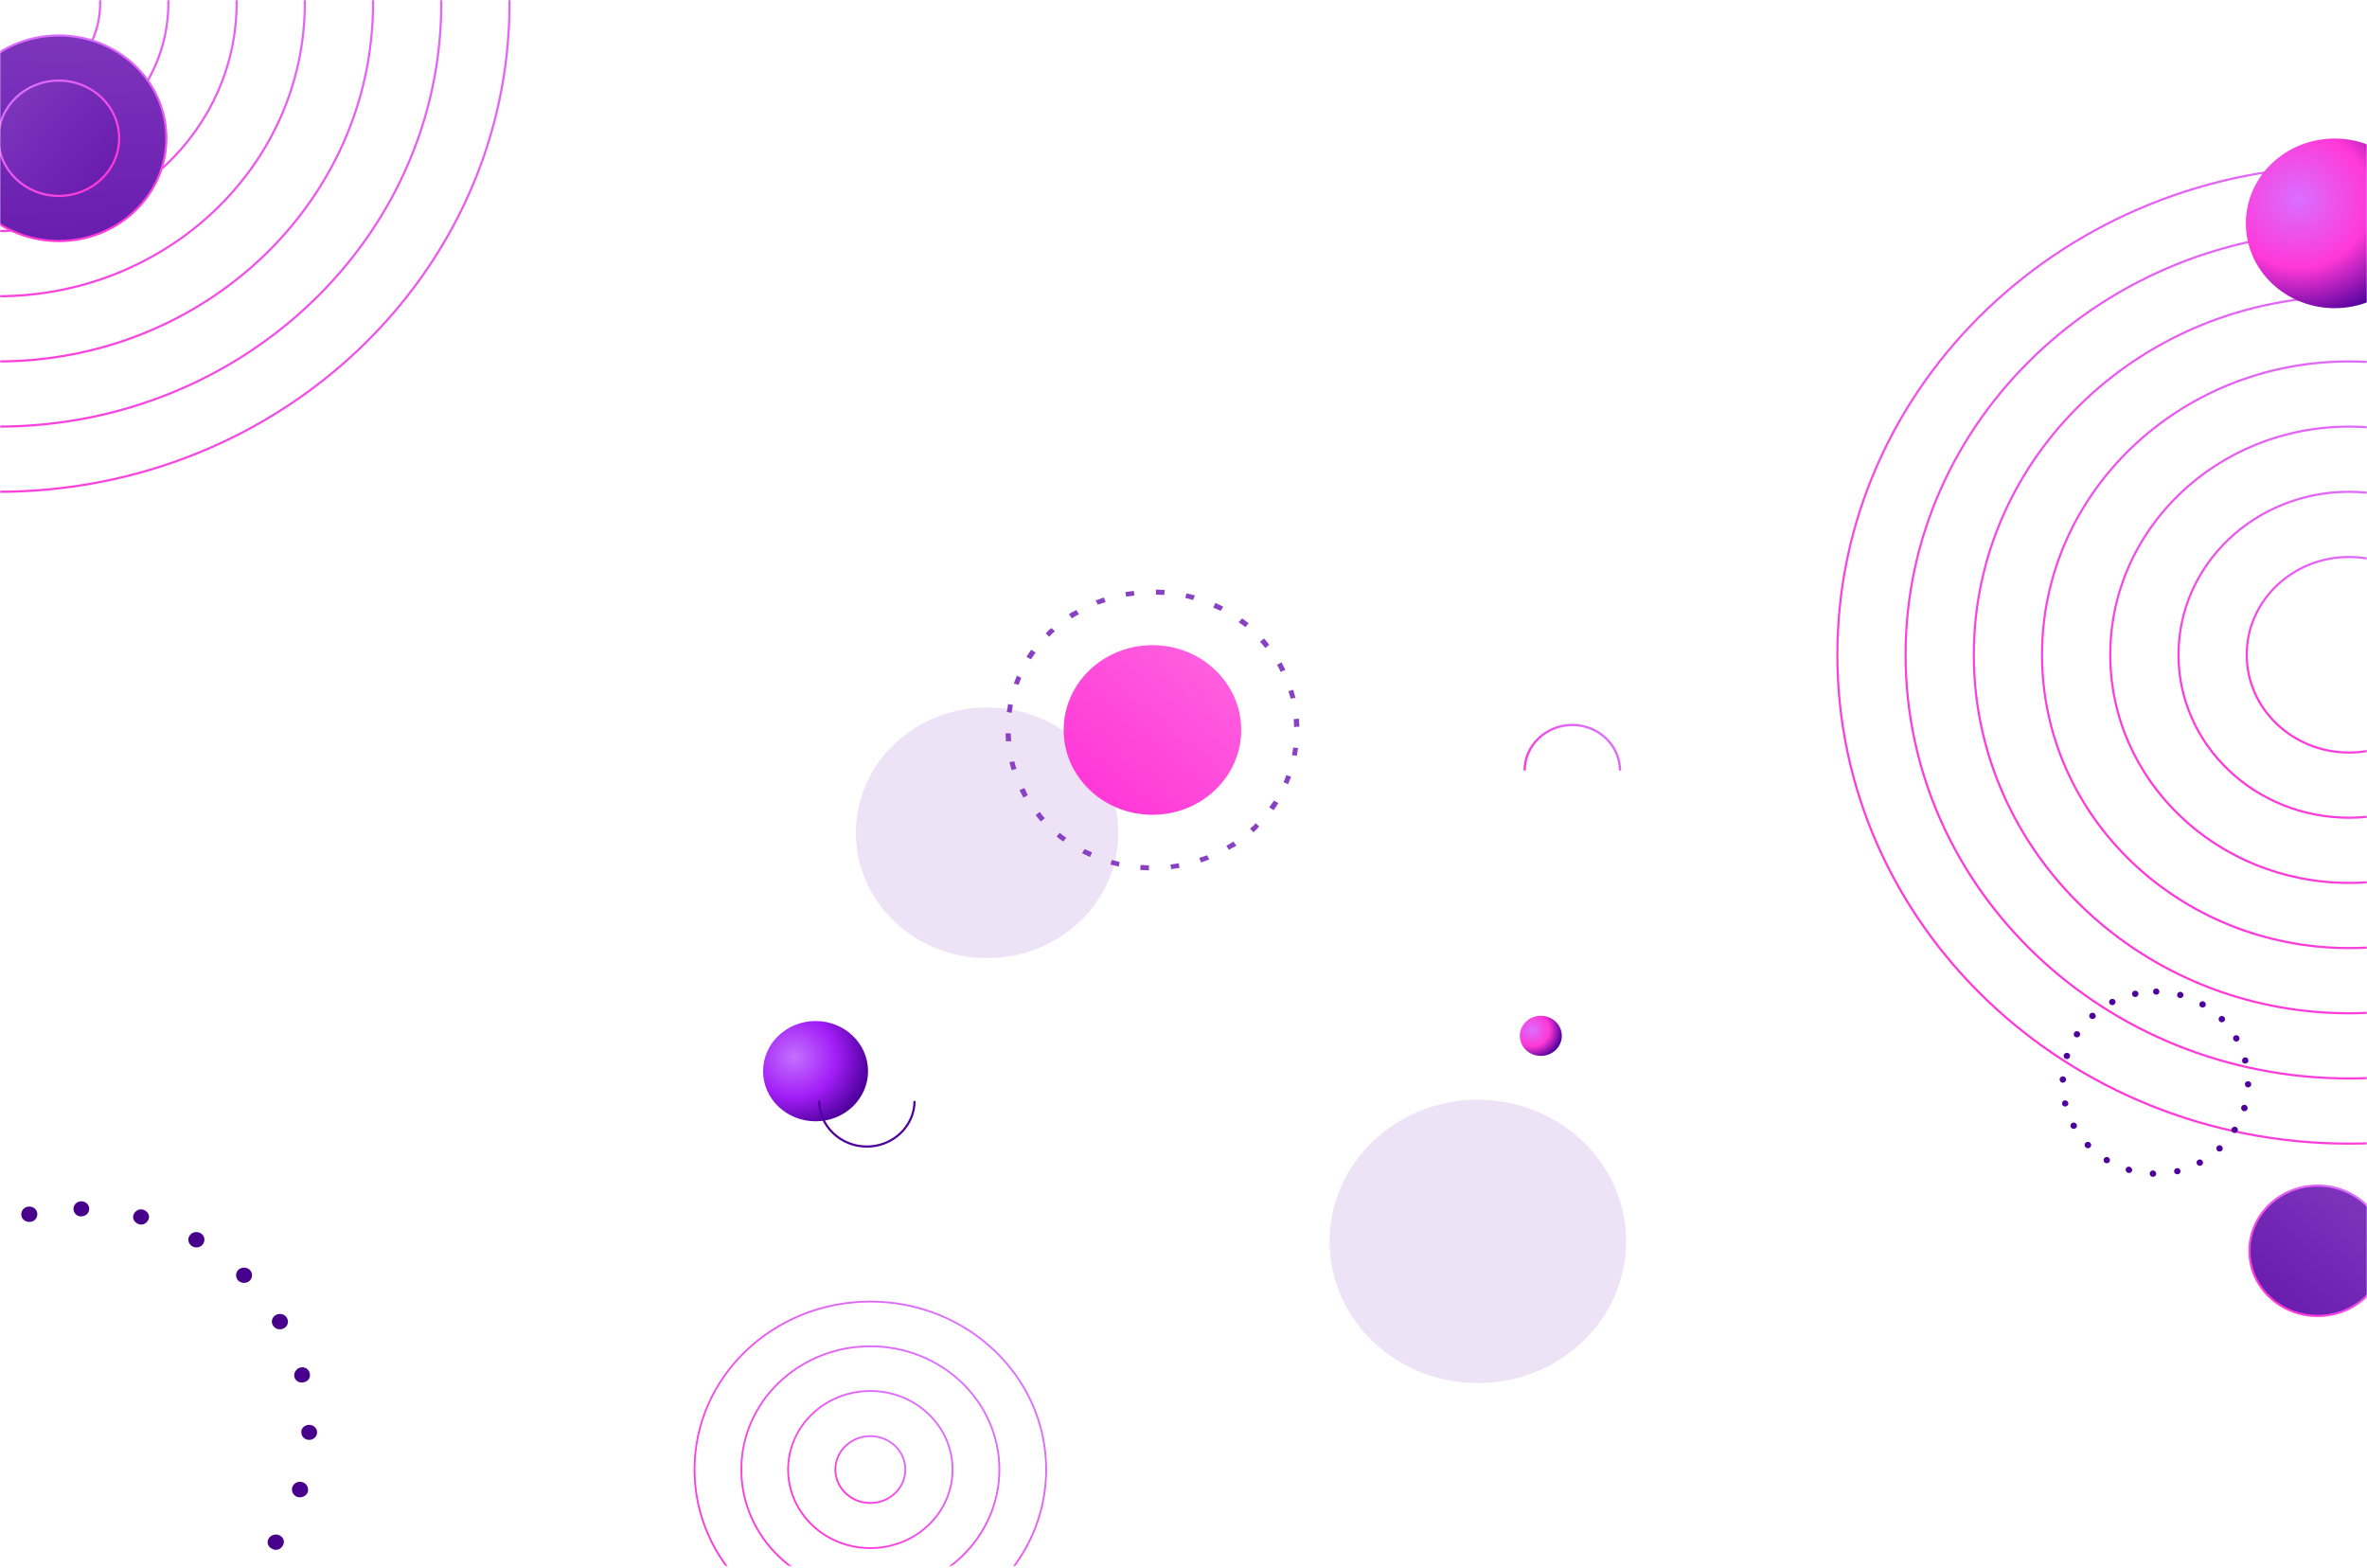 <svg width="1309" height="867" viewBox="0 0 1309 867" fill="none" xmlns="http://www.w3.org/2000/svg">
<mask id="mask0_189_1141" style="mask-type:luminance" maskUnits="userSpaceOnUse" x="0" y="0" width="1309" height="867">
<path d="M1309 0H0V866.016H1309V0Z" fill="white"/>
</mask>
<g mask="url(#mask0_189_1141)">
<path opacity="0.15" d="M545.901 529.822C585.975 529.822 618.462 498.788 618.462 460.504C618.462 422.221 585.975 391.186 545.901 391.186C505.826 391.186 473.34 422.221 473.34 460.504C473.34 498.788 505.826 529.822 545.901 529.822Z" fill="#8941C4"/>
<path opacity="0.15" d="M817.278 764.811C862.562 764.811 899.272 729.742 899.272 686.482C899.272 643.221 862.562 608.152 817.278 608.152C771.994 608.152 735.284 643.221 735.284 686.482C735.284 729.742 771.994 764.811 817.278 764.811Z" fill="#8941C4"/>
<path d="M40.634 668.459C40.634 666.148 42.569 664.3 44.987 664.3C47.406 664.3 49.341 666.148 49.341 668.459C49.341 670.769 47.406 672.618 44.987 672.618C42.569 672.849 40.634 670.769 40.634 668.459Z" fill="#47008C"/>
<path d="M73.77 671.925C74.496 669.614 76.914 668.228 79.091 668.921C81.51 669.614 82.961 671.925 82.236 674.004C81.51 676.315 79.091 677.701 76.914 677.008C74.737 676.315 73.044 674.235 73.77 671.925Z" fill="#47008C"/>
<path d="M104.729 683.478C105.938 681.398 108.599 680.705 110.776 681.86C112.953 683.016 113.678 685.557 112.469 687.637C111.26 689.716 108.599 690.41 106.422 689.254C104.245 688.099 103.52 685.326 104.729 683.478Z" fill="#47008C"/>
<path d="M131.819 702.194C133.512 700.576 136.414 700.576 138.107 702.194C139.8 703.811 139.8 706.584 138.107 708.201C136.414 709.819 133.512 709.819 131.819 708.201C130.126 706.584 130.126 703.811 131.819 702.194Z" fill="#47008C"/>
<path d="M152.619 727.148C154.796 725.993 157.457 726.686 158.666 728.766C159.876 730.845 159.15 733.387 156.973 734.542C154.796 735.698 152.136 735.004 150.926 732.925C149.717 730.845 150.443 728.304 152.619 727.148Z" fill="#47008C"/>
<path d="M165.923 756.262C168.342 755.569 170.76 756.955 171.244 759.266C171.97 761.576 170.519 763.887 168.1 764.349C165.681 765.042 163.263 763.656 162.779 761.345C162.295 759.266 163.746 756.955 165.923 756.262Z" fill="#47008C"/>
<path d="M171.002 787.917C173.421 787.917 175.356 789.766 175.356 792.076C175.356 794.387 173.421 796.236 171.002 796.236C168.583 796.236 166.648 794.387 166.648 792.076C166.406 789.766 168.583 787.917 171.002 787.917Z" fill="#47008C"/>
<path d="M167.132 819.573C169.551 820.266 170.76 822.576 170.276 824.887C169.551 827.198 167.132 828.353 164.713 827.891C162.295 827.198 161.085 824.887 161.569 822.576C162.295 820.266 164.713 818.88 167.132 819.573Z" fill="#47008C"/>
<path d="M154.797 849.148C156.974 850.304 157.699 852.845 156.248 854.925C155.039 857.004 152.378 857.698 150.201 856.311C148.025 855.156 147.299 852.614 148.75 850.535C149.959 848.686 152.862 847.993 154.797 849.148Z" fill="#47008C"/>
<path d="M11.851 672.387C11.368 670.076 12.819 667.766 15.238 667.304C17.656 666.841 20.075 668.228 20.559 670.538C21.043 672.849 19.591 675.16 17.173 675.622C14.754 676.084 12.335 674.697 11.851 672.387Z" fill="#47008C"/>
<path d="M-1.209 271.958C155.08 271.958 281.778 150.923 281.778 1.617C281.778 -147.688 155.08 -268.724 -1.209 -268.724C-157.499 -268.724 -284.197 -147.688 -284.197 1.617C-284.197 150.923 -157.499 271.958 -1.209 271.958Z" stroke="url(#paint0_linear_189_1141)" stroke-width="1.2" stroke-miterlimit="10"/>
<path d="M-1.21 235.913C134.241 235.913 244.046 131.015 244.046 1.617C244.046 -127.781 134.241 -232.678 -1.21 -232.678C-136.661 -232.678 -246.466 -127.781 -246.466 1.617C-246.466 131.015 -136.661 235.913 -1.21 235.913Z" stroke="url(#paint1_linear_189_1141)" stroke-width="1.2" stroke-miterlimit="10"/>
<path d="M-1.209 199.868C113.404 199.868 206.315 111.108 206.315 1.617C206.315 -107.873 113.404 -196.633 -1.209 -196.633C-115.822 -196.633 -208.733 -107.873 -208.733 1.617C-208.733 111.108 -115.822 199.868 -1.209 199.868Z" stroke="url(#paint2_linear_189_1141)" stroke-width="1.2" stroke-miterlimit="10"/>
<path d="M-1.209 163.822C92.565 163.822 168.583 91.201 168.583 1.617C168.583 -87.966 92.565 -160.587 -1.209 -160.587C-94.983 -160.587 -171.002 -87.966 -171.002 1.617C-171.002 91.201 -94.983 163.822 -1.209 163.822Z" stroke="url(#paint3_linear_189_1141)" stroke-width="1.2" stroke-miterlimit="10"/>
<path d="M-1.21 127.776C71.726 127.776 130.851 71.293 130.851 1.617C130.851 -68.059 71.726 -124.542 -1.21 -124.542C-74.145 -124.542 -133.271 -68.059 -133.271 1.617C-133.271 71.293 -74.145 127.776 -1.21 127.776Z" stroke="url(#paint4_linear_189_1141)" stroke-width="1.2" stroke-miterlimit="10"/>
<path d="M-1.21 91.731C50.887 91.731 93.12 51.386 93.12 1.617C93.12 -48.151 50.887 -88.496 -1.21 -88.496C-53.306 -88.496 -95.539 -48.151 -95.539 1.617C-95.539 51.386 -53.306 91.731 -1.21 91.731Z" stroke="url(#paint5_linear_189_1141)" stroke-width="1.2" stroke-miterlimit="10"/>
<path d="M-1.209 55.686C30.049 55.686 55.389 31.478 55.389 1.617C55.389 -28.244 30.049 -52.451 -1.209 -52.451C-32.467 -52.451 -57.807 -28.244 -57.807 1.617C-57.807 31.478 -32.467 55.686 -1.209 55.686Z" stroke="url(#paint6_linear_189_1141)" stroke-width="1.2" stroke-miterlimit="10"/>
<path d="M481.321 905.527C535.02 905.527 578.552 863.941 578.552 812.641C578.552 761.341 535.02 719.754 481.321 719.754C427.621 719.754 384.089 761.341 384.089 812.641C384.089 863.941 427.621 905.527 481.321 905.527Z" stroke="url(#paint7_linear_189_1141)" stroke-width="1.005" stroke-miterlimit="10"/>
<path d="M481.32 880.804C520.727 880.804 552.672 850.286 552.672 812.641C552.672 774.995 520.727 744.478 481.32 744.478C441.914 744.478 409.969 774.995 409.969 812.641C409.969 850.286 441.914 880.804 481.32 880.804Z" stroke="url(#paint8_linear_189_1141)" stroke-width="1.005" stroke-miterlimit="10"/>
<path d="M481.32 856.08C506.433 856.08 526.792 836.632 526.792 812.641C526.792 788.65 506.433 769.201 481.32 769.201C456.207 769.201 435.849 788.65 435.849 812.641C435.849 836.632 456.207 856.08 481.32 856.08Z" stroke="url(#paint9_linear_189_1141)" stroke-width="1.005" stroke-miterlimit="10"/>
<path d="M481.32 831.126C492.007 831.126 500.67 822.85 500.67 812.641C500.67 802.432 492.007 794.156 481.32 794.156C470.634 794.156 461.971 802.432 461.971 812.641C461.971 822.85 470.634 831.126 481.32 831.126Z" stroke="url(#paint10_linear_189_1141)" stroke-width="1.005" stroke-miterlimit="10"/>
<path d="M1299.08 632.413C1455.37 632.413 1582.07 511.378 1582.07 362.072C1582.07 212.767 1455.37 91.731 1299.08 91.731C1142.79 91.731 1016.1 212.767 1016.1 362.072C1016.1 511.378 1142.79 632.413 1299.08 632.413Z" stroke="url(#paint11_linear_189_1141)" stroke-width="1.2" stroke-miterlimit="10"/>
<path d="M1299.08 596.368C1434.53 596.368 1544.34 491.47 1544.34 362.072C1544.34 232.674 1434.53 127.776 1299.08 127.776C1163.63 127.776 1053.83 232.674 1053.83 362.072C1053.83 491.47 1163.63 596.368 1299.08 596.368Z" stroke="url(#paint12_linear_189_1141)" stroke-width="1.2" stroke-miterlimit="10"/>
<path d="M1299.08 560.322C1413.7 560.322 1506.61 471.563 1506.61 362.072C1506.61 252.582 1413.7 163.822 1299.08 163.822C1184.47 163.822 1091.56 252.582 1091.56 362.072C1091.56 471.563 1184.47 560.322 1299.08 560.322Z" stroke="url(#paint13_linear_189_1141)" stroke-width="1.2" stroke-miterlimit="10"/>
<path d="M1299.08 524.277C1392.86 524.277 1468.88 451.655 1468.88 362.072C1468.88 272.489 1392.86 199.867 1299.08 199.867C1205.31 199.867 1129.29 272.489 1129.29 362.072C1129.29 451.655 1205.31 524.277 1299.08 524.277Z" stroke="url(#paint14_linear_189_1141)" stroke-width="1.2" stroke-miterlimit="10"/>
<path d="M1299.08 488.231C1372.02 488.231 1431.14 431.748 1431.14 362.072C1431.14 292.396 1372.02 235.913 1299.08 235.913C1226.15 235.913 1167.02 292.396 1167.02 362.072C1167.02 431.748 1226.15 488.231 1299.08 488.231Z" stroke="url(#paint15_linear_189_1141)" stroke-width="1.2" stroke-miterlimit="10"/>
<path d="M1299.08 452.186C1351.18 452.186 1393.41 411.841 1393.41 362.072C1393.41 312.304 1351.18 271.958 1299.08 271.958C1246.99 271.958 1204.75 312.304 1204.75 362.072C1204.75 411.841 1246.99 452.186 1299.08 452.186Z" stroke="url(#paint16_linear_189_1141)" stroke-width="1.2" stroke-miterlimit="10"/>
<path d="M1299.08 416.14C1330.34 416.14 1355.68 391.933 1355.68 362.072C1355.68 332.211 1330.34 308.004 1299.08 308.004C1267.83 308.004 1242.49 332.211 1242.49 362.072C1242.49 391.933 1267.83 416.14 1299.08 416.14Z" stroke="url(#paint17_linear_189_1141)" stroke-width="1.2" stroke-miterlimit="10"/>
<path d="M637.327 450.569C664.444 450.569 686.427 429.568 686.427 403.663C686.427 377.758 664.444 356.758 637.327 356.758C610.21 356.758 588.228 377.758 588.228 403.663C588.228 429.568 610.21 450.569 637.327 450.569Z" fill="url(#paint18_linear_189_1141)"/>
<path d="M560.17 389.8L557.51 389.338L556.784 393.728L559.445 394.19L560.17 389.8Z" fill="#8941C4"/>
<path d="M572.747 360.917L570.329 359.3C569.361 360.455 568.635 361.841 567.668 363.228L570.087 364.614C571.054 363.459 571.78 362.072 572.747 360.917Z" fill="#8941C4"/>
<path d="M564.766 374.781L562.347 373.625L560.654 378.016L563.315 378.709L564.766 374.781Z" fill="#8941C4"/>
<path d="M579.762 348.671L578.311 350.288L580.245 352.137L581.697 350.519L583.39 349.133L581.455 347.284L579.762 348.671Z" fill="#8941C4"/>
<path d="M605.884 332.034L607.093 334.345L611.447 332.959L610.479 330.417L605.884 332.034Z" fill="#8941C4"/>
<path d="M591.13 339.659L592.823 341.97C594.032 341.046 595.484 340.353 596.693 339.659L595.242 337.349C593.79 338.042 592.339 338.735 591.13 339.659Z" fill="#8941C4"/>
<path d="M622.331 327.413L622.815 329.955L627.41 329.262L626.927 326.72L622.331 327.413Z" fill="#8941C4"/>
<path d="M655.467 330.648L659.82 331.803L660.788 329.262L656.192 328.106L655.467 330.648Z" fill="#8941C4"/>
<path d="M639.262 328.8L643.857 329.031L644.099 326.258L639.262 326.027V328.8Z" fill="#8941C4"/>
<path d="M670.947 335.962C672.398 336.656 673.608 337.118 675.059 337.811L676.51 335.5C675.059 334.807 673.608 334.114 672.157 333.421L670.947 335.962Z" fill="#8941C4"/>
<path d="M701.906 356.527C700.939 355.372 699.971 353.985 699.004 353.061L696.827 354.909C697.795 355.834 698.762 357.22 699.73 358.375L701.906 356.527Z" fill="#8941C4"/>
<path d="M684.976 344.05C686.185 344.974 687.394 345.667 688.604 346.822L690.539 344.743C689.329 343.587 688.12 342.894 686.911 341.97L684.976 344.05Z" fill="#8941C4"/>
<path d="M708.195 371.546L710.855 370.391C710.13 369.004 709.404 367.618 708.678 366.231L706.26 367.618C706.985 369.004 707.711 370.391 708.195 371.546Z" fill="#8941C4"/>
<path d="M715.693 402.046L718.596 401.815L718.354 397.425L715.451 397.656L715.693 402.046Z" fill="#8941C4"/>
<path d="M713.758 386.334L716.419 385.872L715.209 381.481L712.549 382.175L713.758 386.334Z" fill="#8941C4"/>
<path d="M714.483 417.527L717.144 417.989L717.87 413.599L715.209 413.368L714.483 417.527Z" fill="#8941C4"/>
<path d="M701.906 446.409L704.325 448.027C705.292 446.872 706.018 445.485 706.985 444.099L704.567 442.713C703.599 443.868 702.874 445.254 701.906 446.409Z" fill="#8941C4"/>
<path d="M709.888 432.546L712.306 433.701L714 429.542L711.339 428.618L709.888 432.546Z" fill="#8941C4"/>
<path d="M692.957 456.807L691.264 458.194L693.199 460.273L694.892 458.656L696.343 457.038L694.408 455.19L692.957 456.807Z" fill="#8941C4"/>
<path d="M663.207 474.368L664.174 476.909L668.77 475.292L667.561 472.981L663.207 474.368Z" fill="#8941C4"/>
<path d="M678.203 467.667L679.654 469.978C680.864 469.053 682.315 468.591 683.766 467.667L682.073 465.356C680.864 466.281 679.412 466.974 678.203 467.667Z" fill="#8941C4"/>
<path d="M647.243 478.065L647.727 480.607L652.322 479.913L651.839 477.372L647.243 478.065Z" fill="#8941C4"/>
<path d="M614.107 478.065L618.703 479.22L619.187 476.678L614.833 475.523L614.107 478.065Z" fill="#8941C4"/>
<path d="M630.555 481.069L635.392 481.3V478.527L630.796 478.296L630.555 481.069Z" fill="#8941C4"/>
<path d="M598.386 471.826C599.837 472.519 601.288 473.213 602.739 473.906L603.949 471.364C602.498 470.671 601.288 470.209 599.837 469.516L598.386 471.826Z" fill="#8941C4"/>
<path d="M572.748 450.8C573.716 451.955 574.683 453.341 575.65 454.266L577.827 452.417C576.86 451.493 575.892 450.106 574.925 448.951L572.748 450.8Z" fill="#8941C4"/>
<path d="M584.357 462.584C585.567 463.739 586.776 464.432 587.985 465.356L589.679 463.277C588.469 462.353 587.26 461.659 586.051 460.504L584.357 462.584Z" fill="#8941C4"/>
<path d="M566.459 435.781L563.799 436.936C564.524 438.322 565.25 439.709 565.976 441.095L568.394 439.709C567.669 438.322 567.185 436.936 566.459 435.781Z" fill="#8941C4"/>
<path d="M558.961 405.512H556.059L556.3 409.902H559.203L558.961 405.512Z" fill="#8941C4"/>
<path d="M560.896 420.993L558.235 421.455L559.445 425.845L562.105 425.152L560.896 420.993Z" fill="#8941C4"/>
<path d="M1281.73 727.702C1302.57 727.702 1319.46 711.564 1319.46 691.656C1319.46 671.749 1302.57 655.611 1281.73 655.611C1260.89 655.611 1244 671.749 1244 691.656C1244 711.564 1260.89 727.702 1281.73 727.702Z" fill="url(#paint19_linear_189_1141)"/>
<path d="M1281.73 727.702C1302.57 727.702 1319.46 711.564 1319.46 691.656C1319.46 671.749 1302.57 655.611 1281.73 655.611C1260.89 655.611 1244 671.749 1244 691.656C1244 711.564 1260.89 727.702 1281.73 727.702Z" stroke="url(#paint20_linear_189_1141)" stroke-width="1.2" stroke-miterlimit="10"/>
<path d="M-9.585 116.656C-32.805 94.475 -32.805 58.429 -9.585 36.247C13.634 14.065 51.366 14.065 74.585 36.247C97.805 58.429 97.805 94.475 74.585 116.656C51.366 138.838 13.634 138.838 -9.585 116.656Z" fill="url(#paint21_linear_189_1141)" stroke="url(#paint22_linear_189_1141)" stroke-width="1.2" stroke-miterlimit="10"/>
<path d="M32.5 108.338C50.934 108.338 65.878 94.062 65.878 76.452C65.878 58.842 50.934 44.565 32.5 44.565C14.066 44.565 -0.878 58.842 -0.878 76.452C-0.878 94.062 14.066 108.338 32.5 108.338Z" fill="url(#paint23_linear_189_1141)" stroke="url(#paint24_linear_189_1141)" stroke-width="1.2" stroke-miterlimit="10"/>
<path d="M1190.68 548.336C1190.68 547.377 1191.46 546.611 1192.44 546.611C1193.41 546.611 1194.19 547.377 1194.19 548.336C1194.19 549.294 1193.41 550.061 1192.44 550.061C1191.46 550.061 1190.68 549.294 1190.68 548.336Z" fill="#4E009C"/>
<path d="M1204.04 549.773C1204.34 548.815 1205.31 548.24 1206.19 548.527C1207.16 548.815 1207.75 549.773 1207.46 550.636C1207.16 551.594 1206.19 552.169 1205.31 551.881C1204.34 551.69 1203.75 550.731 1204.04 549.773Z" fill="#4E009C"/>
<path d="M1216.52 554.564C1217.01 553.702 1218.09 553.415 1218.96 553.894C1219.84 554.373 1220.13 555.427 1219.65 556.289C1219.16 557.152 1218.09 557.439 1217.21 556.96C1216.33 556.481 1216.04 555.331 1216.52 554.564Z" fill="#4E009C"/>
<path d="M1227.45 562.326C1228.13 561.656 1229.3 561.656 1229.98 562.326C1230.67 562.997 1230.67 564.147 1229.98 564.818C1229.3 565.489 1228.13 565.489 1227.45 564.818C1226.76 564.147 1226.76 562.997 1227.45 562.326Z" fill="#4E009C"/>
<path d="M1235.83 572.676C1236.71 572.196 1237.78 572.484 1238.27 573.346C1238.76 574.209 1238.47 575.263 1237.59 575.742C1236.71 576.221 1235.64 575.934 1235.15 575.071C1234.66 574.209 1234.96 573.155 1235.83 572.676Z" fill="#4E009C"/>
<path d="M1241.2 584.75C1242.17 584.462 1243.15 585.037 1243.34 585.995C1243.63 586.954 1243.05 587.912 1242.07 588.104C1241.1 588.391 1240.12 587.816 1239.93 586.858C1239.73 585.995 1240.32 585.037 1241.2 584.75Z" fill="#4E009C"/>
<path d="M1243.24 597.878C1244.22 597.878 1245 598.645 1245 599.603C1245 600.561 1244.22 601.328 1243.24 601.328C1242.27 601.328 1241.49 600.561 1241.49 599.603C1241.39 598.645 1242.27 597.878 1243.24 597.878Z" fill="#4E009C"/>
<path d="M1241.68 611.006C1242.66 611.294 1243.15 612.252 1242.95 613.21C1242.66 614.168 1241.68 614.648 1240.71 614.456C1239.73 614.168 1239.25 613.21 1239.44 612.252C1239.73 611.294 1240.71 610.719 1241.68 611.006Z" fill="#4E009C"/>
<path d="M1236.71 623.272C1237.59 623.751 1237.88 624.805 1237.3 625.667C1236.81 626.53 1235.74 626.817 1234.86 626.242C1233.98 625.763 1233.69 624.709 1234.27 623.847C1234.76 623.08 1235.93 622.793 1236.71 623.272Z" fill="#4E009C"/>
<path d="M1228.71 633.813C1229.4 634.484 1229.4 635.633 1228.71 636.304C1228.03 636.975 1226.86 636.975 1226.18 636.304C1225.5 635.633 1225.5 634.484 1226.18 633.813C1226.86 633.142 1228.03 633.142 1228.71 633.813Z" fill="#4E009C"/>
<path d="M1218.09 642.054C1218.57 642.916 1218.28 643.97 1217.4 644.449C1216.53 644.929 1215.45 644.641 1214.97 643.779C1214.48 642.916 1214.77 641.862 1215.65 641.383C1216.53 640.904 1217.6 641.191 1218.09 642.054Z" fill="#4E009C"/>
<path d="M1205.8 647.228C1205.99 648.187 1205.51 649.145 1204.53 649.336C1203.56 649.528 1202.58 649.049 1202.39 648.091C1202.19 647.133 1202.68 646.174 1203.65 645.983C1204.53 645.695 1205.51 646.27 1205.8 647.228Z" fill="#4E009C"/>
<path d="M1192.44 649.049C1192.44 650.007 1191.66 650.774 1190.59 650.774C1189.61 650.774 1188.83 650.007 1188.83 648.953C1188.83 647.995 1189.61 647.228 1190.68 647.228C1191.66 647.324 1192.44 648.091 1192.44 649.049Z" fill="#4E009C"/>
<path d="M1179.08 647.42C1178.79 648.378 1177.81 648.857 1176.84 648.57C1175.86 648.282 1175.37 647.324 1175.57 646.366C1175.86 645.408 1176.84 644.929 1177.81 645.216C1178.79 645.599 1179.37 646.558 1179.08 647.42Z" fill="#4E009C"/>
<path d="M1166.6 642.437C1166.11 643.3 1165.04 643.491 1164.16 643.012C1163.28 642.533 1163.09 641.479 1163.57 640.616C1164.06 639.754 1165.13 639.562 1166.01 640.041C1166.89 640.616 1167.08 641.671 1166.6 642.437Z" fill="#4E009C"/>
<path d="M1155.87 634.483C1155.19 635.154 1154.02 635.154 1153.33 634.388C1152.65 633.717 1152.65 632.567 1153.43 631.896C1154.11 631.225 1155.28 631.225 1155.97 631.992C1156.65 632.663 1156.65 633.813 1155.87 634.483Z" fill="#4E009C"/>
<path d="M1147.68 624.038C1146.8 624.518 1145.73 624.23 1145.24 623.368C1144.75 622.505 1145.05 621.451 1145.92 620.972C1146.8 620.493 1147.87 620.78 1148.36 621.643C1148.85 622.505 1148.56 623.559 1147.68 624.038Z" fill="#4E009C"/>
<path d="M1142.51 611.869C1141.54 612.06 1140.56 611.485 1140.37 610.623C1140.17 609.664 1140.76 608.706 1141.63 608.515C1142.61 608.323 1143.58 608.898 1143.78 609.76C1144.07 610.623 1143.49 611.581 1142.51 611.869Z" fill="#4E009C"/>
<path d="M1140.76 598.74C1139.78 598.74 1139 597.878 1139 596.92C1139 595.961 1139.88 595.195 1140.85 595.195C1141.83 595.195 1142.61 596.057 1142.61 597.015C1142.51 597.974 1141.73 598.74 1140.76 598.74Z" fill="#4E009C"/>
<path d="M1142.51 585.612C1141.54 585.325 1141.05 584.366 1141.34 583.408C1141.63 582.45 1142.61 581.971 1143.58 582.258C1144.56 582.546 1145.05 583.504 1144.75 584.462C1144.46 585.325 1143.39 585.9 1142.51 585.612Z" fill="#4E009C"/>
<path d="M1147.68 573.442C1146.8 572.963 1146.61 571.813 1147.09 571.047C1147.58 570.184 1148.75 569.993 1149.53 570.472C1150.41 570.951 1150.6 572.101 1150.12 572.867C1149.63 573.634 1148.46 573.921 1147.68 573.442Z" fill="#4E009C"/>
<path d="M1155.87 562.997C1155.19 562.326 1155.19 561.176 1155.97 560.506C1156.65 559.835 1157.82 559.835 1158.5 560.601C1159.19 561.272 1159.19 562.422 1158.41 563.093C1157.72 563.668 1156.55 563.668 1155.87 562.997Z" fill="#4E009C"/>
<path d="M1166.6 554.948C1166.11 554.085 1166.5 553.031 1167.28 552.552C1168.16 552.073 1169.23 552.456 1169.72 553.223C1170.2 554.085 1169.81 555.139 1169.03 555.619C1168.16 556.098 1167.08 555.81 1166.6 554.948Z" fill="#4E009C"/>
<path d="M1179.08 549.965C1178.88 549.006 1179.47 548.048 1180.44 547.857C1181.42 547.665 1182.39 548.24 1182.59 549.198C1182.78 550.156 1182.2 551.115 1181.22 551.306C1180.25 551.498 1179.27 550.923 1179.08 549.965Z" fill="#4E009C"/>
<path d="M1291.1 170.422C1318.22 170.422 1340.2 149.421 1340.2 123.516C1340.2 97.611 1318.22 76.611 1291.1 76.611C1263.98 76.611 1242 97.611 1242 123.516C1242 149.421 1263.98 170.422 1291.1 170.422Z" fill="url(#paint25_radial_189_1141)"/>
<path d="M451.024 620.065C467.054 620.065 480.049 607.652 480.049 592.338C480.049 577.025 467.054 564.611 451.024 564.611C434.995 564.611 422 577.025 422 592.338C422 607.652 434.995 620.065 451.024 620.065Z" fill="url(#paint26_radial_189_1141)"/>
<path d="M852.108 583.891C858.52 583.891 863.718 578.925 863.718 572.8C863.718 566.674 858.52 561.709 852.108 561.709C845.696 561.709 840.498 566.674 840.498 572.8C840.498 578.925 845.696 583.891 852.108 583.891Z" fill="url(#paint27_radial_189_1141)"/>
<path d="M843.158 426.076C843.158 412.212 855.01 400.89 869.522 400.89C884.034 400.89 895.886 412.212 895.886 426.076" stroke="url(#paint28_linear_189_1141)" stroke-width="1.288" stroke-miterlimit="10"/>
<path d="M505.75 608.845C505.75 622.709 493.898 634.031 479.386 634.031C464.874 634.031 453.022 622.709 453.022 608.845" stroke="#4E009C" stroke-width="1.2" stroke-miterlimit="10"/>
</g>
<defs>
<linearGradient id="paint0_linear_189_1141" x1="185.206" y1="-203.619" x2="-168.288" y2="222.889" gradientUnits="userSpaceOnUse">
<stop stop-color="#DB70FF"/>
<stop offset="1" stop-color="#FF38D7"/>
</linearGradient>
<linearGradient id="paint1_linear_189_1141" x1="160.479" y1="-176.392" x2="-146.123" y2="193.539" gradientUnits="userSpaceOnUse">
<stop stop-color="#DB70FF"/>
<stop offset="1" stop-color="#FF38D7"/>
</linearGradient>
<linearGradient id="paint2_linear_189_1141" x1="135.753" y1="-149.165" x2="-123.957" y2="164.189" gradientUnits="userSpaceOnUse">
<stop stop-color="#DB70FF"/>
<stop offset="1" stop-color="#FF38D7"/>
</linearGradient>
<linearGradient id="paint3_linear_189_1141" x1="111.026" y1="-121.937" x2="-101.792" y2="134.838" gradientUnits="userSpaceOnUse">
<stop stop-color="#DB70FF"/>
<stop offset="1" stop-color="#FF38D7"/>
</linearGradient>
<linearGradient id="paint4_linear_189_1141" x1="86.299" y1="-94.71" x2="-79.627" y2="105.488" gradientUnits="userSpaceOnUse">
<stop stop-color="#DB70FF"/>
<stop offset="1" stop-color="#FF38D7"/>
</linearGradient>
<linearGradient id="paint5_linear_189_1141" x1="61.572" y1="-67.483" x2="-57.462" y2="76.138" gradientUnits="userSpaceOnUse">
<stop stop-color="#DB70FF"/>
<stop offset="1" stop-color="#FF38D7"/>
</linearGradient>
<linearGradient id="paint6_linear_189_1141" x1="36.845" y1="-40.255" x2="-35.297" y2="46.787" gradientUnits="userSpaceOnUse">
<stop stop-color="#DB70FF"/>
<stop offset="1" stop-color="#FF38D7"/>
</linearGradient>
<linearGradient id="paint7_linear_189_1141" x1="545.85" y1="741.616" x2="423.502" y2="889.235" gradientUnits="userSpaceOnUse">
<stop stop-color="#DB70FF"/>
<stop offset="1" stop-color="#FF38D7"/>
</linearGradient>
<linearGradient id="paint8_linear_189_1141" x1="528.857" y1="760.327" x2="438.733" y2="869.066" gradientUnits="userSpaceOnUse">
<stop stop-color="#DB70FF"/>
<stop offset="1" stop-color="#FF38D7"/>
</linearGradient>
<linearGradient id="paint9_linear_189_1141" x1="511.865" y1="779.037" x2="453.964" y2="848.897" gradientUnits="userSpaceOnUse">
<stop stop-color="#DB70FF"/>
<stop offset="1" stop-color="#FF38D7"/>
</linearGradient>
<linearGradient id="paint10_linear_189_1141" x1="494.874" y1="797.746" x2="469.196" y2="828.728" gradientUnits="userSpaceOnUse">
<stop stop-color="#DB70FF"/>
<stop offset="1" stop-color="#FF38D7"/>
</linearGradient>
<linearGradient id="paint11_linear_189_1141" x1="1485.5" y1="156.836" x2="1132" y2="583.344" gradientUnits="userSpaceOnUse">
<stop stop-color="#DB70FF"/>
<stop offset="1" stop-color="#FF38D7"/>
</linearGradient>
<linearGradient id="paint12_linear_189_1141" x1="1460.77" y1="184.063" x2="1154.17" y2="553.994" gradientUnits="userSpaceOnUse">
<stop stop-color="#DB70FF"/>
<stop offset="1" stop-color="#FF38D7"/>
</linearGradient>
<linearGradient id="paint13_linear_189_1141" x1="1436.05" y1="211.29" x2="1176.33" y2="524.644" gradientUnits="userSpaceOnUse">
<stop stop-color="#DB70FF"/>
<stop offset="1" stop-color="#FF38D7"/>
</linearGradient>
<linearGradient id="paint14_linear_189_1141" x1="1411.32" y1="238.517" x2="1198.5" y2="495.293" gradientUnits="userSpaceOnUse">
<stop stop-color="#DB70FF"/>
<stop offset="1" stop-color="#FF38D7"/>
</linearGradient>
<linearGradient id="paint15_linear_189_1141" x1="1386.59" y1="265.745" x2="1220.67" y2="465.943" gradientUnits="userSpaceOnUse">
<stop stop-color="#DB70FF"/>
<stop offset="1" stop-color="#FF38D7"/>
</linearGradient>
<linearGradient id="paint16_linear_189_1141" x1="1361.86" y1="292.972" x2="1242.83" y2="436.592" gradientUnits="userSpaceOnUse">
<stop stop-color="#DB70FF"/>
<stop offset="1" stop-color="#FF38D7"/>
</linearGradient>
<linearGradient id="paint17_linear_189_1141" x1="1337.14" y1="320.199" x2="1265" y2="407.242" gradientUnits="userSpaceOnUse">
<stop stop-color="#DB70FF"/>
<stop offset="1" stop-color="#FF38D7"/>
</linearGradient>
<linearGradient id="paint18_linear_189_1141" x1="669.527" y1="368.237" x2="608.488" y2="441.884" gradientUnits="userSpaceOnUse">
<stop stop-color="#FF5EDF"/>
<stop offset="1" stop-color="#FF38D7"/>
</linearGradient>
<linearGradient id="paint19_linear_189_1141" x1="1336.31" y1="635.059" x2="1197.47" y2="792.912" gradientUnits="userSpaceOnUse">
<stop stop-color="#8941C4"/>
<stop offset="1" stop-color="#4E009C"/>
</linearGradient>
<linearGradient id="paint20_linear_189_1141" x1="1307.42" y1="663.397" x2="1258.73" y2="722.151" gradientUnits="userSpaceOnUse">
<stop stop-color="#DB70FF"/>
<stop offset="1" stop-color="#FF38D7"/>
</linearGradient>
<linearGradient id="paint21_linear_189_1141" x1="27.272" y1="-44.815" x2="40.077" y2="279.849" gradientUnits="userSpaceOnUse">
<stop stop-color="#8941C4"/>
<stop offset="1" stop-color="#4E009C"/>
</linearGradient>
<linearGradient id="paint22_linear_189_1141" x1="28.201" y1="18.368" x2="36.075" y2="134.617" gradientUnits="userSpaceOnUse">
<stop stop-color="#DB70FF"/>
<stop offset="1" stop-color="#FF38D7"/>
</linearGradient>
<linearGradient id="paint23_linear_189_1141" x1="-19.91" y1="30.358" x2="114.497" y2="159.896" gradientUnits="userSpaceOnUse">
<stop stop-color="#8941C4"/>
<stop offset="1" stop-color="#4E009C"/>
</linearGradient>
<linearGradient id="paint24_linear_189_1141" x1="6.205" y1="54.662" x2="56.744" y2="100.56" gradientUnits="userSpaceOnUse">
<stop stop-color="#DB70FF"/>
<stop offset="1" stop-color="#FF38D7"/>
</linearGradient>
<radialGradient id="paint25_radial_189_1141" cx="0" cy="0" r="1" gradientUnits="userSpaceOnUse" gradientTransform="translate(1271.1 110.297) scale(73.484 70.2)">
<stop stop-color="#DA6EFF"/>
<stop offset="0.539" stop-color="#FF38D7"/>
<stop offset="0.97" stop-color="#4E009C"/>
</radialGradient>
<radialGradient id="paint26_radial_189_1141" cx="0" cy="0" r="1" gradientUnits="userSpaceOnUse" gradientTransform="translate(439.212 584.533) scale(43.425 41.484)">
<stop stop-color="#C370FF"/>
<stop offset="0.539" stop-color="#A21DF6"/>
<stop offset="0.97" stop-color="#4E009C"/>
</radialGradient>
<radialGradient id="paint27_radial_189_1141" cx="0" cy="0" r="1" gradientUnits="userSpaceOnUse" gradientTransform="translate(847.391 569.687) scale(17.37 16.594)">
<stop stop-color="#DA6EFF"/>
<stop offset="0.539" stop-color="#FF38D7"/>
<stop offset="0.97" stop-color="#4E009C"/>
</radialGradient>
<linearGradient id="paint28_linear_189_1141" x1="885.244" y1="403.803" x2="856.541" y2="438.435" gradientUnits="userSpaceOnUse">
<stop stop-color="#DB70FF"/>
<stop offset="1" stop-color="#FF38D7"/>
</linearGradient>
</defs>
</svg>
